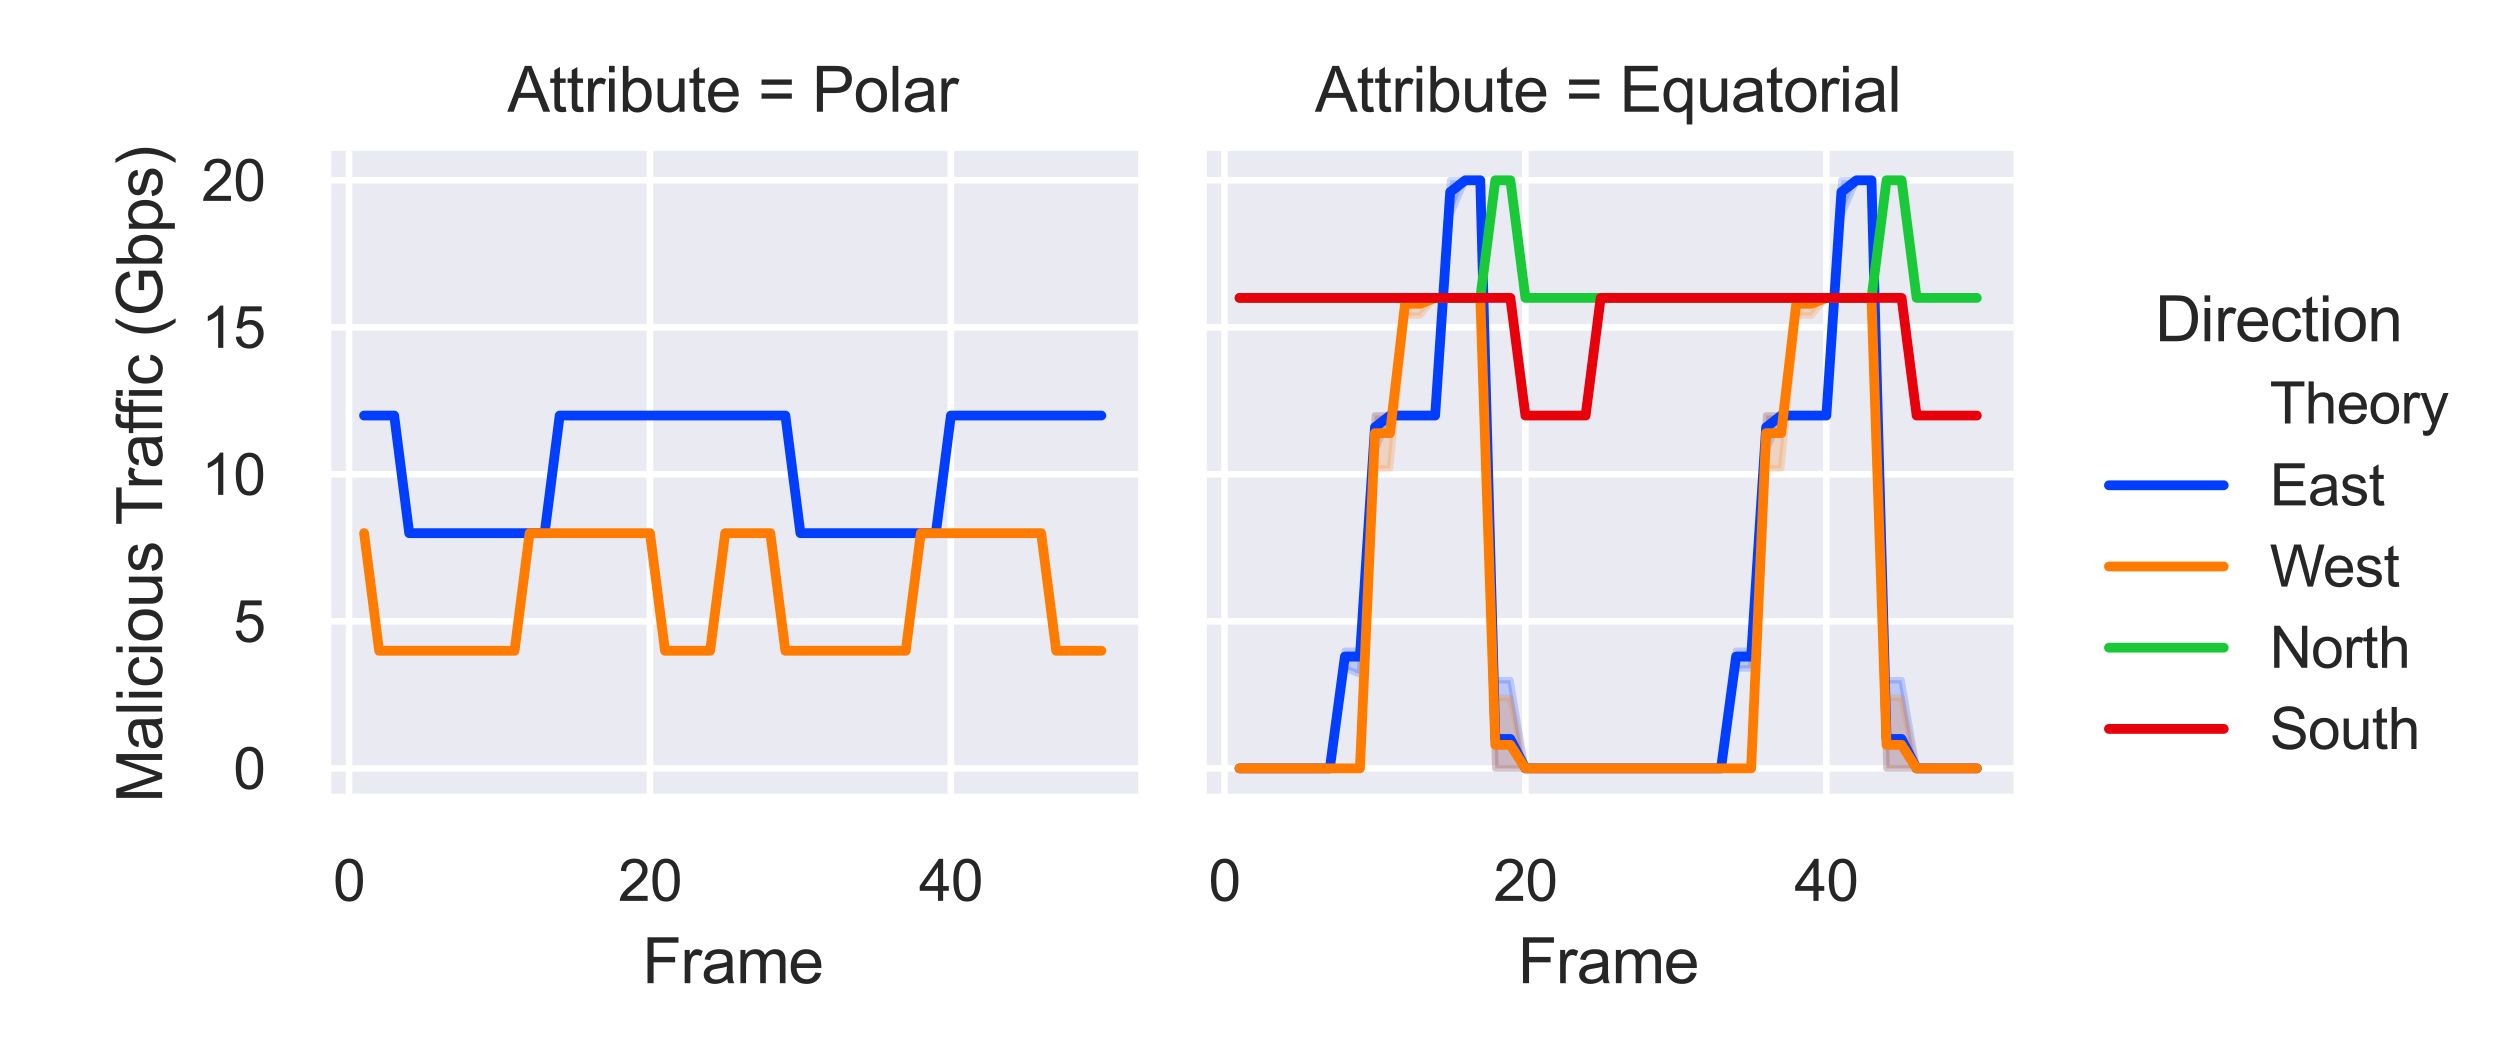 <?xml version="1.0" encoding="utf-8" standalone="no"?>
<!DOCTYPE svg PUBLIC "-//W3C//DTD SVG 1.1//EN"
  "http://www.w3.org/Graphics/SVG/1.1/DTD/svg11.dtd">
<svg xmlns:xlink="http://www.w3.org/1999/xlink" width="383.22pt" height="162pt" viewBox="0 0 383.22 162" xmlns="http://www.w3.org/2000/svg" version="1.1">
 <defs>
  <style type="text/css">*{stroke-linejoin: round; stroke-linecap: butt}</style>
 </defs>
 <g id="figure_1">
  <g id="patch_1">
   <path d="M 0 162 
L 383.22 162 
L 383.22 0 
L 0 0 
z
" style="fill: #ffffff"/>
  </g>
  <g id="axes_1">
   <g id="patch_2">
    <path d="M 50.159 122.292 
L 174.474 122.292 
L 174.474 23.129 
L 50.159 23.129 
z
" style="fill: #eaeaf2"/>
   </g>
   <g id="matplotlib.axis_1">
    <g id="xtick_1">
     <g id="line2d_1">
      <path d="M 53.504 122.292 
L 53.504 23.129 
" clip-path="url(#pbbb9024234)" style="fill: none; stroke: #ffffff; stroke-linecap: round"/>
     </g>
     <g id="text_1">
      <!-- 0 -->
      <g style="fill: #262626" transform="translate(51.057 138.091) scale(0.088 -0.088)">
       <defs>
        <path id="ArialMT-30" d="M 266 2259 
Q 266 3072 433 3567 
Q 600 4063 929 4331 
Q 1259 4600 1759 4600 
Q 2128 4600 2406 4451 
Q 2684 4303 2865 4023 
Q 3047 3744 3150 3342 
Q 3253 2941 3253 2259 
Q 3253 1453 3087 958 
Q 2922 463 2592 192 
Q 2263 -78 1759 -78 
Q 1097 -78 719 397 
Q 266 969 266 2259 
z
M 844 2259 
Q 844 1131 1108 757 
Q 1372 384 1759 384 
Q 2147 384 2411 759 
Q 2675 1134 2675 2259 
Q 2675 3391 2411 3762 
Q 2147 4134 1753 4134 
Q 1366 4134 1134 3806 
Q 844 3388 844 2259 
z
" transform="scale(0.016)"/>
       </defs>
       <use xlink:href="#ArialMT-30"/>
      </g>
     </g>
    </g>
    <g id="xtick_2">
     <g id="line2d_2">
      <path d="M 99.632 122.292 
L 99.632 23.129 
" clip-path="url(#pbbb9024234)" style="fill: none; stroke: #ffffff; stroke-linecap: round"/>
     </g>
     <g id="text_2">
      <!-- 20 -->
      <g style="fill: #262626" transform="translate(94.738 138.091) scale(0.088 -0.088)">
       <defs>
        <path id="ArialMT-32" d="M 3222 541 
L 3222 0 
L 194 0 
Q 188 203 259 391 
Q 375 700 629 1000 
Q 884 1300 1366 1694 
Q 2113 2306 2375 2664 
Q 2638 3022 2638 3341 
Q 2638 3675 2398 3904 
Q 2159 4134 1775 4134 
Q 1369 4134 1125 3890 
Q 881 3647 878 3216 
L 300 3275 
Q 359 3922 746 4261 
Q 1134 4600 1788 4600 
Q 2447 4600 2831 4234 
Q 3216 3869 3216 3328 
Q 3216 3053 3103 2787 
Q 2991 2522 2730 2228 
Q 2469 1934 1863 1422 
Q 1356 997 1212 845 
Q 1069 694 975 541 
L 3222 541 
z
" transform="scale(0.016)"/>
       </defs>
       <use xlink:href="#ArialMT-32"/>
       <use xlink:href="#ArialMT-30" x="55.615"/>
      </g>
     </g>
    </g>
    <g id="xtick_3">
     <g id="line2d_3">
      <path d="M 145.76 122.292 
L 145.76 23.129 
" clip-path="url(#pbbb9024234)" style="fill: none; stroke: #ffffff; stroke-linecap: round"/>
     </g>
     <g id="text_3">
      <!-- 40 -->
      <g style="fill: #262626" transform="translate(140.866 138.091) scale(0.088 -0.088)">
       <defs>
        <path id="ArialMT-34" d="M 2069 0 
L 2069 1097 
L 81 1097 
L 81 1613 
L 2172 4581 
L 2631 4581 
L 2631 1613 
L 3250 1613 
L 3250 1097 
L 2631 1097 
L 2631 0 
L 2069 0 
z
M 2069 1613 
L 2069 3678 
L 634 1613 
L 2069 1613 
z
" transform="scale(0.016)"/>
       </defs>
       <use xlink:href="#ArialMT-34"/>
       <use xlink:href="#ArialMT-30" x="55.615"/>
      </g>
     </g>
    </g>
    <g id="text_4">
     <!-- Frame -->
     <g style="fill: #262626" transform="translate(98.45 150.711) scale(0.096 -0.096)">
      <defs>
       <path id="ArialMT-46" d="M 525 0 
L 525 4581 
L 3616 4581 
L 3616 4041 
L 1131 4041 
L 1131 2622 
L 3281 2622 
L 3281 2081 
L 1131 2081 
L 1131 0 
L 525 0 
z
" transform="scale(0.016)"/>
       <path id="ArialMT-72" d="M 416 0 
L 416 3319 
L 922 3319 
L 922 2816 
Q 1116 3169 1280 3281 
Q 1444 3394 1641 3394 
Q 1925 3394 2219 3213 
L 2025 2691 
Q 1819 2813 1613 2813 
Q 1428 2813 1281 2702 
Q 1134 2591 1072 2394 
Q 978 2094 978 1738 
L 978 0 
L 416 0 
z
" transform="scale(0.016)"/>
       <path id="ArialMT-61" d="M 2588 409 
Q 2275 144 1986 34 
Q 1697 -75 1366 -75 
Q 819 -75 525 192 
Q 231 459 231 875 
Q 231 1119 342 1320 
Q 453 1522 633 1644 
Q 813 1766 1038 1828 
Q 1203 1872 1538 1913 
Q 2219 1994 2541 2106 
Q 2544 2222 2544 2253 
Q 2544 2597 2384 2738 
Q 2169 2928 1744 2928 
Q 1347 2928 1158 2789 
Q 969 2650 878 2297 
L 328 2372 
Q 403 2725 575 2942 
Q 747 3159 1072 3276 
Q 1397 3394 1825 3394 
Q 2250 3394 2515 3294 
Q 2781 3194 2906 3042 
Q 3031 2891 3081 2659 
Q 3109 2516 3109 2141 
L 3109 1391 
Q 3109 606 3145 398 
Q 3181 191 3288 0 
L 2700 0 
Q 2613 175 2588 409 
z
M 2541 1666 
Q 2234 1541 1622 1453 
Q 1275 1403 1131 1340 
Q 988 1278 909 1158 
Q 831 1038 831 891 
Q 831 666 1001 516 
Q 1172 366 1500 366 
Q 1825 366 2078 508 
Q 2331 650 2450 897 
Q 2541 1088 2541 1459 
L 2541 1666 
z
" transform="scale(0.016)"/>
       <path id="ArialMT-6d" d="M 422 0 
L 422 3319 
L 925 3319 
L 925 2853 
Q 1081 3097 1340 3245 
Q 1600 3394 1931 3394 
Q 2300 3394 2536 3241 
Q 2772 3088 2869 2813 
Q 3263 3394 3894 3394 
Q 4388 3394 4653 3120 
Q 4919 2847 4919 2278 
L 4919 0 
L 4359 0 
L 4359 2091 
Q 4359 2428 4304 2576 
Q 4250 2725 4106 2815 
Q 3963 2906 3769 2906 
Q 3419 2906 3187 2673 
Q 2956 2441 2956 1928 
L 2956 0 
L 2394 0 
L 2394 2156 
Q 2394 2531 2256 2718 
Q 2119 2906 1806 2906 
Q 1569 2906 1367 2781 
Q 1166 2656 1075 2415 
Q 984 2175 984 1722 
L 984 0 
L 422 0 
z
" transform="scale(0.016)"/>
       <path id="ArialMT-65" d="M 2694 1069 
L 3275 997 
Q 3138 488 2766 206 
Q 2394 -75 1816 -75 
Q 1088 -75 661 373 
Q 234 822 234 1631 
Q 234 2469 665 2931 
Q 1097 3394 1784 3394 
Q 2450 3394 2872 2941 
Q 3294 2488 3294 1666 
Q 3294 1616 3291 1516 
L 816 1516 
Q 847 969 1125 678 
Q 1403 388 1819 388 
Q 2128 388 2347 550 
Q 2566 713 2694 1069 
z
M 847 1978 
L 2700 1978 
Q 2663 2397 2488 2606 
Q 2219 2931 1791 2931 
Q 1403 2931 1139 2672 
Q 875 2413 847 1978 
z
" transform="scale(0.016)"/>
      </defs>
      <use xlink:href="#ArialMT-46"/>
      <use xlink:href="#ArialMT-72" x="61.084"/>
      <use xlink:href="#ArialMT-61" x="94.385"/>
      <use xlink:href="#ArialMT-6d" x="150"/>
      <use xlink:href="#ArialMT-65" x="233.301"/>
     </g>
    </g>
   </g>
   <g id="matplotlib.axis_2">
    <g id="ytick_1">
     <g id="line2d_4">
      <path d="M 50.159 117.785 
L 174.474 117.785 
" clip-path="url(#pbbb9024234)" style="fill: none; stroke: #ffffff; stroke-linecap: round"/>
     </g>
     <g id="text_5">
      <!-- 0 -->
      <g style="fill: #262626" transform="translate(35.766 120.934) scale(0.088 -0.088)">
       <use xlink:href="#ArialMT-30"/>
      </g>
     </g>
    </g>
    <g id="ytick_2">
     <g id="line2d_5">
      <path d="M 50.159 95.248 
L 174.474 95.248 
" clip-path="url(#pbbb9024234)" style="fill: none; stroke: #ffffff; stroke-linecap: round"/>
     </g>
     <g id="text_6">
      <!-- 5 -->
      <g style="fill: #262626" transform="translate(35.766 98.397) scale(0.088 -0.088)">
       <defs>
        <path id="ArialMT-35" d="M 266 1200 
L 856 1250 
Q 922 819 1161 601 
Q 1400 384 1738 384 
Q 2144 384 2425 690 
Q 2706 997 2706 1503 
Q 2706 1984 2436 2262 
Q 2166 2541 1728 2541 
Q 1456 2541 1237 2417 
Q 1019 2294 894 2097 
L 366 2166 
L 809 4519 
L 3088 4519 
L 3088 3981 
L 1259 3981 
L 1013 2750 
Q 1425 3038 1878 3038 
Q 2478 3038 2890 2622 
Q 3303 2206 3303 1553 
Q 3303 931 2941 478 
Q 2500 -78 1738 -78 
Q 1113 -78 717 272 
Q 322 622 266 1200 
z
" transform="scale(0.016)"/>
       </defs>
       <use xlink:href="#ArialMT-35"/>
      </g>
     </g>
    </g>
    <g id="ytick_3">
     <g id="line2d_6">
      <path d="M 50.159 72.711 
L 174.474 72.711 
" clip-path="url(#pbbb9024234)" style="fill: none; stroke: #ffffff; stroke-linecap: round"/>
     </g>
     <g id="text_7">
      <!-- 10 -->
      <g style="fill: #262626" transform="translate(30.872 75.86) scale(0.088 -0.088)">
       <defs>
        <path id="ArialMT-31" d="M 2384 0 
L 1822 0 
L 1822 3584 
Q 1619 3391 1289 3197 
Q 959 3003 697 2906 
L 697 3450 
Q 1169 3672 1522 3987 
Q 1875 4303 2022 4600 
L 2384 4600 
L 2384 0 
z
" transform="scale(0.016)"/>
       </defs>
       <use xlink:href="#ArialMT-31"/>
       <use xlink:href="#ArialMT-30" x="55.615"/>
      </g>
     </g>
    </g>
    <g id="ytick_4">
     <g id="line2d_7">
      <path d="M 50.159 50.174 
L 174.474 50.174 
" clip-path="url(#pbbb9024234)" style="fill: none; stroke: #ffffff; stroke-linecap: round"/>
     </g>
     <g id="text_8">
      <!-- 15 -->
      <g style="fill: #262626" transform="translate(30.872 53.323) scale(0.088 -0.088)">
       <use xlink:href="#ArialMT-31"/>
       <use xlink:href="#ArialMT-35" x="55.615"/>
      </g>
     </g>
    </g>
    <g id="ytick_5">
     <g id="line2d_8">
      <path d="M 50.159 27.637 
L 174.474 27.637 
" clip-path="url(#pbbb9024234)" style="fill: none; stroke: #ffffff; stroke-linecap: round"/>
     </g>
     <g id="text_9">
      <!-- 20 -->
      <g style="fill: #262626" transform="translate(30.872 30.786) scale(0.088 -0.088)">
       <use xlink:href="#ArialMT-32"/>
       <use xlink:href="#ArialMT-30" x="55.615"/>
      </g>
     </g>
    </g>
    <g id="text_10">
     <!-- Malicious Traffic (Gbps) -->
     <g style="fill: #262626" transform="translate(24.851 123.036) rotate(-90) scale(0.096 -0.096)">
      <defs>
       <path id="ArialMT-4d" d="M 475 0 
L 475 4581 
L 1388 4581 
L 2472 1338 
Q 2622 884 2691 659 
Q 2769 909 2934 1394 
L 4031 4581 
L 4847 4581 
L 4847 0 
L 4263 0 
L 4263 3834 
L 2931 0 
L 2384 0 
L 1059 3900 
L 1059 0 
L 475 0 
z
" transform="scale(0.016)"/>
       <path id="ArialMT-6c" d="M 409 0 
L 409 4581 
L 972 4581 
L 972 0 
L 409 0 
z
" transform="scale(0.016)"/>
       <path id="ArialMT-69" d="M 425 3934 
L 425 4581 
L 988 4581 
L 988 3934 
L 425 3934 
z
M 425 0 
L 425 3319 
L 988 3319 
L 988 0 
L 425 0 
z
" transform="scale(0.016)"/>
       <path id="ArialMT-63" d="M 2588 1216 
L 3141 1144 
Q 3050 572 2676 248 
Q 2303 -75 1759 -75 
Q 1078 -75 664 370 
Q 250 816 250 1647 
Q 250 2184 428 2587 
Q 606 2991 970 3192 
Q 1334 3394 1763 3394 
Q 2303 3394 2647 3120 
Q 2991 2847 3088 2344 
L 2541 2259 
Q 2463 2594 2264 2762 
Q 2066 2931 1784 2931 
Q 1359 2931 1093 2626 
Q 828 2322 828 1663 
Q 828 994 1084 691 
Q 1341 388 1753 388 
Q 2084 388 2306 591 
Q 2528 794 2588 1216 
z
" transform="scale(0.016)"/>
       <path id="ArialMT-6f" d="M 213 1659 
Q 213 2581 725 3025 
Q 1153 3394 1769 3394 
Q 2453 3394 2887 2945 
Q 3322 2497 3322 1706 
Q 3322 1066 3130 698 
Q 2938 331 2570 128 
Q 2203 -75 1769 -75 
Q 1072 -75 642 372 
Q 213 819 213 1659 
z
M 791 1659 
Q 791 1022 1069 705 
Q 1347 388 1769 388 
Q 2188 388 2466 706 
Q 2744 1025 2744 1678 
Q 2744 2294 2464 2611 
Q 2184 2928 1769 2928 
Q 1347 2928 1069 2612 
Q 791 2297 791 1659 
z
" transform="scale(0.016)"/>
       <path id="ArialMT-75" d="M 2597 0 
L 2597 488 
Q 2209 -75 1544 -75 
Q 1250 -75 995 37 
Q 741 150 617 320 
Q 494 491 444 738 
Q 409 903 409 1263 
L 409 3319 
L 972 3319 
L 972 1478 
Q 972 1038 1006 884 
Q 1059 663 1231 536 
Q 1403 409 1656 409 
Q 1909 409 2131 539 
Q 2353 669 2445 892 
Q 2538 1116 2538 1541 
L 2538 3319 
L 3100 3319 
L 3100 0 
L 2597 0 
z
" transform="scale(0.016)"/>
       <path id="ArialMT-73" d="M 197 991 
L 753 1078 
Q 800 744 1014 566 
Q 1228 388 1613 388 
Q 2000 388 2187 545 
Q 2375 703 2375 916 
Q 2375 1106 2209 1216 
Q 2094 1291 1634 1406 
Q 1016 1563 777 1677 
Q 538 1791 414 1992 
Q 291 2194 291 2438 
Q 291 2659 392 2848 
Q 494 3038 669 3163 
Q 800 3259 1026 3326 
Q 1253 3394 1513 3394 
Q 1903 3394 2198 3281 
Q 2494 3169 2634 2976 
Q 2775 2784 2828 2463 
L 2278 2388 
Q 2241 2644 2061 2787 
Q 1881 2931 1553 2931 
Q 1166 2931 1000 2803 
Q 834 2675 834 2503 
Q 834 2394 903 2306 
Q 972 2216 1119 2156 
Q 1203 2125 1616 2013 
Q 2213 1853 2448 1751 
Q 2684 1650 2818 1456 
Q 2953 1263 2953 975 
Q 2953 694 2789 445 
Q 2625 197 2315 61 
Q 2006 -75 1616 -75 
Q 969 -75 630 194 
Q 291 463 197 991 
z
" transform="scale(0.016)"/>
       <path id="ArialMT-20" transform="scale(0.016)"/>
       <path id="ArialMT-54" d="M 1659 0 
L 1659 4041 
L 150 4041 
L 150 4581 
L 3781 4581 
L 3781 4041 
L 2266 4041 
L 2266 0 
L 1659 0 
z
" transform="scale(0.016)"/>
       <path id="ArialMT-66" d="M 556 0 
L 556 2881 
L 59 2881 
L 59 3319 
L 556 3319 
L 556 3672 
Q 556 4006 616 4169 
Q 697 4388 901 4523 
Q 1106 4659 1475 4659 
Q 1713 4659 2000 4603 
L 1916 4113 
Q 1741 4144 1584 4144 
Q 1328 4144 1222 4034 
Q 1116 3925 1116 3625 
L 1116 3319 
L 1763 3319 
L 1763 2881 
L 1116 2881 
L 1116 0 
L 556 0 
z
" transform="scale(0.016)"/>
       <path id="ArialMT-28" d="M 1497 -1347 
Q 1031 -759 709 28 
Q 388 816 388 1659 
Q 388 2403 628 3084 
Q 909 3875 1497 4659 
L 1900 4659 
Q 1522 4009 1400 3731 
Q 1209 3300 1100 2831 
Q 966 2247 966 1656 
Q 966 153 1900 -1347 
L 1497 -1347 
z
" transform="scale(0.016)"/>
       <path id="ArialMT-47" d="M 2638 1797 
L 2638 2334 
L 4578 2338 
L 4578 638 
Q 4131 281 3656 101 
Q 3181 -78 2681 -78 
Q 2006 -78 1454 211 
Q 903 500 622 1047 
Q 341 1594 341 2269 
Q 341 2938 620 3517 
Q 900 4097 1425 4378 
Q 1950 4659 2634 4659 
Q 3131 4659 3532 4498 
Q 3934 4338 4162 4050 
Q 4391 3763 4509 3300 
L 3963 3150 
Q 3859 3500 3706 3700 
Q 3553 3900 3268 4020 
Q 2984 4141 2638 4141 
Q 2222 4141 1919 4014 
Q 1616 3888 1430 3681 
Q 1244 3475 1141 3228 
Q 966 2803 966 2306 
Q 966 1694 1177 1281 
Q 1388 869 1791 669 
Q 2194 469 2647 469 
Q 3041 469 3416 620 
Q 3791 772 3984 944 
L 3984 1797 
L 2638 1797 
z
" transform="scale(0.016)"/>
       <path id="ArialMT-62" d="M 941 0 
L 419 0 
L 419 4581 
L 981 4581 
L 981 2947 
Q 1338 3394 1891 3394 
Q 2197 3394 2470 3270 
Q 2744 3147 2920 2923 
Q 3097 2700 3197 2384 
Q 3297 2069 3297 1709 
Q 3297 856 2875 390 
Q 2453 -75 1863 -75 
Q 1275 -75 941 416 
L 941 0 
z
M 934 1684 
Q 934 1088 1097 822 
Q 1363 388 1816 388 
Q 2184 388 2453 708 
Q 2722 1028 2722 1663 
Q 2722 2313 2464 2622 
Q 2206 2931 1841 2931 
Q 1472 2931 1203 2611 
Q 934 2291 934 1684 
z
" transform="scale(0.016)"/>
       <path id="ArialMT-70" d="M 422 -1272 
L 422 3319 
L 934 3319 
L 934 2888 
Q 1116 3141 1344 3267 
Q 1572 3394 1897 3394 
Q 2322 3394 2647 3175 
Q 2972 2956 3137 2557 
Q 3303 2159 3303 1684 
Q 3303 1175 3120 767 
Q 2938 359 2589 142 
Q 2241 -75 1856 -75 
Q 1575 -75 1351 44 
Q 1128 163 984 344 
L 984 -1272 
L 422 -1272 
z
M 931 1641 
Q 931 1000 1190 694 
Q 1450 388 1819 388 
Q 2194 388 2461 705 
Q 2728 1022 2728 1688 
Q 2728 2322 2467 2637 
Q 2206 2953 1844 2953 
Q 1484 2953 1207 2617 
Q 931 2281 931 1641 
z
" transform="scale(0.016)"/>
       <path id="ArialMT-29" d="M 791 -1347 
L 388 -1347 
Q 1322 153 1322 1656 
Q 1322 2244 1188 2822 
Q 1081 3291 891 3722 
Q 769 4003 388 4659 
L 791 4659 
Q 1378 3875 1659 3084 
Q 1900 2403 1900 1659 
Q 1900 816 1576 28 
Q 1253 -759 791 -1347 
z
" transform="scale(0.016)"/>
      </defs>
      <use xlink:href="#ArialMT-4d"/>
      <use xlink:href="#ArialMT-61" x="83.301"/>
      <use xlink:href="#ArialMT-6c" x="138.916"/>
      <use xlink:href="#ArialMT-69" x="161.133"/>
      <use xlink:href="#ArialMT-63" x="183.35"/>
      <use xlink:href="#ArialMT-69" x="233.35"/>
      <use xlink:href="#ArialMT-6f" x="255.566"/>
      <use xlink:href="#ArialMT-75" x="311.182"/>
      <use xlink:href="#ArialMT-73" x="366.797"/>
      <use xlink:href="#ArialMT-20" x="416.797"/>
      <use xlink:href="#ArialMT-54" x="442.83"/>
      <use xlink:href="#ArialMT-72" x="500.164"/>
      <use xlink:href="#ArialMT-61" x="533.465"/>
      <use xlink:href="#ArialMT-66" x="589.08"/>
      <use xlink:href="#ArialMT-66" x="615.113"/>
      <use xlink:href="#ArialMT-69" x="642.896"/>
      <use xlink:href="#ArialMT-63" x="665.113"/>
      <use xlink:href="#ArialMT-20" x="715.113"/>
      <use xlink:href="#ArialMT-28" x="742.896"/>
      <use xlink:href="#ArialMT-47" x="776.197"/>
      <use xlink:href="#ArialMT-62" x="853.98"/>
      <use xlink:href="#ArialMT-70" x="909.596"/>
      <use xlink:href="#ArialMT-73" x="965.211"/>
      <use xlink:href="#ArialMT-29" x="1015.211"/>
     </g>
    </g>
   </g>
   <g id="PolyCollection_1">
    <defs>
     <path id="m518be79f6a" d="M 55.81 -98.304 
L 55.81 -98.304 
L 58.116 -98.304 
L 60.423 -98.304 
L 62.729 -80.275 
L 65.036 -80.275 
L 67.342 -80.275 
L 69.648 -80.275 
L 71.955 -80.275 
L 74.261 -80.275 
L 76.568 -80.275 
L 78.874 -80.275 
L 81.18 -80.275 
L 83.487 -80.275 
L 85.793 -98.304 
L 88.1 -98.304 
L 90.406 -98.304 
L 92.712 -98.304 
L 95.019 -98.304 
L 97.325 -98.304 
L 99.632 -98.304 
L 101.938 -98.304 
L 104.244 -98.304 
L 106.551 -98.304 
L 108.857 -98.304 
L 111.164 -98.304 
L 113.47 -98.304 
L 115.776 -98.304 
L 118.083 -98.304 
L 120.389 -98.304 
L 122.696 -80.275 
L 125.002 -80.275 
L 127.308 -80.275 
L 129.615 -80.275 
L 131.921 -80.275 
L 134.228 -80.275 
L 136.534 -80.275 
L 138.84 -80.275 
L 141.147 -80.275 
L 143.453 -80.275 
L 145.76 -98.304 
L 148.066 -98.304 
L 150.372 -98.304 
L 152.679 -98.304 
L 154.985 -98.304 
L 157.292 -98.304 
L 159.598 -98.304 
L 161.904 -98.304 
L 164.211 -98.304 
L 166.517 -98.304 
L 168.824 -98.304 
L 168.824 -98.304 
L 168.824 -98.304 
L 166.517 -98.304 
L 164.211 -98.304 
L 161.904 -98.304 
L 159.598 -98.304 
L 157.292 -98.304 
L 154.985 -98.304 
L 152.679 -98.304 
L 150.372 -98.304 
L 148.066 -98.304 
L 145.76 -98.304 
L 143.453 -80.275 
L 141.147 -80.275 
L 138.84 -80.275 
L 136.534 -80.275 
L 134.228 -80.275 
L 131.921 -80.275 
L 129.615 -80.275 
L 127.308 -80.275 
L 125.002 -80.275 
L 122.696 -80.275 
L 120.389 -98.304 
L 118.083 -98.304 
L 115.776 -98.304 
L 113.47 -98.304 
L 111.164 -98.304 
L 108.857 -98.304 
L 106.551 -98.304 
L 104.244 -98.304 
L 101.938 -98.304 
L 99.632 -98.304 
L 97.325 -98.304 
L 95.019 -98.304 
L 92.712 -98.304 
L 90.406 -98.304 
L 88.1 -98.304 
L 85.793 -98.304 
L 83.487 -80.275 
L 81.18 -80.275 
L 78.874 -80.275 
L 76.568 -80.275 
L 74.261 -80.275 
L 71.955 -80.275 
L 69.648 -80.275 
L 67.342 -80.275 
L 65.036 -80.275 
L 62.729 -80.275 
L 60.423 -98.304 
L 58.116 -98.304 
L 55.81 -98.304 
z
" style="stroke: #023eff; stroke-opacity: 0.2"/>
    </defs>
    <g clip-path="url(#pbbb9024234)">
     <use xlink:href="#m518be79f6a" x="0" y="162" style="fill: #023eff; fill-opacity: 0.2; stroke: #023eff; stroke-opacity: 0.2"/>
    </g>
   </g>
   <g id="PolyCollection_2">
    <defs>
     <path id="maabdeb3367" d="M 55.81 -80.275 
L 55.81 -80.275 
L 58.116 -62.245 
L 60.423 -62.245 
L 62.729 -62.245 
L 65.036 -62.245 
L 67.342 -62.245 
L 69.648 -62.245 
L 71.955 -62.245 
L 74.261 -62.245 
L 76.568 -62.245 
L 78.874 -62.245 
L 81.18 -80.275 
L 83.487 -80.275 
L 85.793 -80.275 
L 88.1 -80.275 
L 90.406 -80.275 
L 92.712 -80.275 
L 95.019 -80.275 
L 97.325 -80.275 
L 99.632 -80.275 
L 101.938 -62.245 
L 104.244 -62.245 
L 106.551 -62.245 
L 108.857 -62.245 
L 111.164 -80.275 
L 113.47 -80.275 
L 115.776 -80.275 
L 118.083 -80.275 
L 120.389 -62.245 
L 122.696 -62.245 
L 125.002 -62.245 
L 127.308 -62.245 
L 129.615 -62.245 
L 131.921 -62.245 
L 134.228 -62.245 
L 136.534 -62.245 
L 138.84 -62.245 
L 141.147 -80.275 
L 143.453 -80.275 
L 145.76 -80.275 
L 148.066 -80.275 
L 150.372 -80.275 
L 152.679 -80.275 
L 154.985 -80.275 
L 157.292 -80.275 
L 159.598 -80.275 
L 161.904 -62.245 
L 164.211 -62.245 
L 166.517 -62.245 
L 168.824 -62.245 
L 168.824 -62.245 
L 168.824 -62.245 
L 166.517 -62.245 
L 164.211 -62.245 
L 161.904 -62.245 
L 159.598 -80.275 
L 157.292 -80.275 
L 154.985 -80.275 
L 152.679 -80.275 
L 150.372 -80.275 
L 148.066 -80.275 
L 145.76 -80.275 
L 143.453 -80.275 
L 141.147 -80.275 
L 138.84 -62.245 
L 136.534 -62.245 
L 134.228 -62.245 
L 131.921 -62.245 
L 129.615 -62.245 
L 127.308 -62.245 
L 125.002 -62.245 
L 122.696 -62.245 
L 120.389 -62.245 
L 118.083 -80.275 
L 115.776 -80.275 
L 113.47 -80.275 
L 111.164 -80.275 
L 108.857 -62.245 
L 106.551 -62.245 
L 104.244 -62.245 
L 101.938 -62.245 
L 99.632 -80.275 
L 97.325 -80.275 
L 95.019 -80.275 
L 92.712 -80.275 
L 90.406 -80.275 
L 88.1 -80.275 
L 85.793 -80.275 
L 83.487 -80.275 
L 81.18 -80.275 
L 78.874 -62.245 
L 76.568 -62.245 
L 74.261 -62.245 
L 71.955 -62.245 
L 69.648 -62.245 
L 67.342 -62.245 
L 65.036 -62.245 
L 62.729 -62.245 
L 60.423 -62.245 
L 58.116 -62.245 
L 55.81 -80.275 
z
" style="stroke: #ff7c00; stroke-opacity: 0.2"/>
    </defs>
    <g clip-path="url(#pbbb9024234)">
     <use xlink:href="#maabdeb3367" x="0" y="162" style="fill: #ff7c00; fill-opacity: 0.2; stroke: #ff7c00; stroke-opacity: 0.2"/>
    </g>
   </g>
   <g id="PolyCollection_3"/>
   <g id="PolyCollection_4"/>
   <g id="line2d_9">
    <path d="M 55.81 63.696 
L 58.116 63.696 
L 60.423 63.696 
L 62.729 81.725 
L 65.036 81.725 
L 67.342 81.725 
L 69.648 81.725 
L 71.955 81.725 
L 74.261 81.725 
L 76.568 81.725 
L 78.874 81.725 
L 81.18 81.725 
L 83.487 81.725 
L 85.793 63.696 
L 88.1 63.696 
L 90.406 63.696 
L 92.712 63.696 
L 95.019 63.696 
L 97.325 63.696 
L 99.632 63.696 
L 101.938 63.696 
L 104.244 63.696 
L 106.551 63.696 
L 108.857 63.696 
L 111.164 63.696 
L 113.47 63.696 
L 115.776 63.696 
L 118.083 63.696 
L 120.389 63.696 
L 122.696 81.725 
L 125.002 81.725 
L 127.308 81.725 
L 129.615 81.725 
L 131.921 81.725 
L 134.228 81.725 
L 136.534 81.725 
L 138.84 81.725 
L 141.147 81.725 
L 143.453 81.725 
L 145.76 63.696 
L 148.066 63.696 
L 150.372 63.696 
L 152.679 63.696 
L 154.985 63.696 
L 157.292 63.696 
L 159.598 63.696 
L 161.904 63.696 
L 164.211 63.696 
L 166.517 63.696 
L 168.824 63.696 
" clip-path="url(#pbbb9024234)" style="fill: none; stroke: #023eff; stroke-width: 1.5; stroke-linecap: round"/>
   </g>
   <g id="line2d_10">
    <path d="M 55.81 81.725 
L 58.116 99.755 
L 60.423 99.755 
L 62.729 99.755 
L 65.036 99.755 
L 67.342 99.755 
L 69.648 99.755 
L 71.955 99.755 
L 74.261 99.755 
L 76.568 99.755 
L 78.874 99.755 
L 81.18 81.725 
L 83.487 81.725 
L 85.793 81.725 
L 88.1 81.725 
L 90.406 81.725 
L 92.712 81.725 
L 95.019 81.725 
L 97.325 81.725 
L 99.632 81.725 
L 101.938 99.755 
L 104.244 99.755 
L 106.551 99.755 
L 108.857 99.755 
L 111.164 81.725 
L 113.47 81.725 
L 115.776 81.725 
L 118.083 81.725 
L 120.389 99.755 
L 122.696 99.755 
L 125.002 99.755 
L 127.308 99.755 
L 129.615 99.755 
L 131.921 99.755 
L 134.228 99.755 
L 136.534 99.755 
L 138.84 99.755 
L 141.147 81.725 
L 143.453 81.725 
L 145.76 81.725 
L 148.066 81.725 
L 150.372 81.725 
L 152.679 81.725 
L 154.985 81.725 
L 157.292 81.725 
L 159.598 81.725 
L 161.904 99.755 
L 164.211 99.755 
L 166.517 99.755 
L 168.824 99.755 
" clip-path="url(#pbbb9024234)" style="fill: none; stroke: #ff7c00; stroke-width: 1.5; stroke-linecap: round"/>
   </g>
   <g id="line2d_11"/>
   <g id="line2d_12"/>
   <g id="patch_3">
    <path d="M 50.159 122.292 
L 50.159 23.129 
" style="fill: none; stroke: #ffffff; stroke-width: 1.25; stroke-linejoin: miter; stroke-linecap: square"/>
   </g>
   <g id="patch_4">
    <path d="M 50.159 122.292 
L 174.474 122.292 
" style="fill: none; stroke: #ffffff; stroke-width: 1.25; stroke-linejoin: miter; stroke-linecap: square"/>
   </g>
   <g id="text_11">
    <!-- Attribute = Polar -->
    <g style="fill: #262626" transform="translate(77.766 17.129) scale(0.096 -0.096)">
     <defs>
      <path id="ArialMT-41" d="M -9 0 
L 1750 4581 
L 2403 4581 
L 4278 0 
L 3588 0 
L 3053 1388 
L 1138 1388 
L 634 0 
L -9 0 
z
M 1313 1881 
L 2866 1881 
L 2388 3150 
Q 2169 3728 2063 4100 
Q 1975 3659 1816 3225 
L 1313 1881 
z
" transform="scale(0.016)"/>
      <path id="ArialMT-74" d="M 1650 503 
L 1731 6 
Q 1494 -44 1306 -44 
Q 1000 -44 831 53 
Q 663 150 594 308 
Q 525 466 525 972 
L 525 2881 
L 113 2881 
L 113 3319 
L 525 3319 
L 525 4141 
L 1084 4478 
L 1084 3319 
L 1650 3319 
L 1650 2881 
L 1084 2881 
L 1084 941 
Q 1084 700 1114 631 
Q 1144 563 1211 522 
Q 1278 481 1403 481 
Q 1497 481 1650 503 
z
" transform="scale(0.016)"/>
      <path id="ArialMT-3d" d="M 3381 2694 
L 356 2694 
L 356 3219 
L 3381 3219 
L 3381 2694 
z
M 3381 1303 
L 356 1303 
L 356 1828 
L 3381 1828 
L 3381 1303 
z
" transform="scale(0.016)"/>
      <path id="ArialMT-50" d="M 494 0 
L 494 4581 
L 2222 4581 
Q 2678 4581 2919 4538 
Q 3256 4481 3484 4323 
Q 3713 4166 3852 3881 
Q 3991 3597 3991 3256 
Q 3991 2672 3619 2267 
Q 3247 1863 2275 1863 
L 1100 1863 
L 1100 0 
L 494 0 
z
M 1100 2403 
L 2284 2403 
Q 2872 2403 3119 2622 
Q 3366 2841 3366 3238 
Q 3366 3525 3220 3729 
Q 3075 3934 2838 4000 
Q 2684 4041 2272 4041 
L 1100 4041 
L 1100 2403 
z
" transform="scale(0.016)"/>
     </defs>
     <use xlink:href="#ArialMT-41"/>
     <use xlink:href="#ArialMT-74" x="66.699"/>
     <use xlink:href="#ArialMT-74" x="94.482"/>
     <use xlink:href="#ArialMT-72" x="122.266"/>
     <use xlink:href="#ArialMT-69" x="155.566"/>
     <use xlink:href="#ArialMT-62" x="177.783"/>
     <use xlink:href="#ArialMT-75" x="233.398"/>
     <use xlink:href="#ArialMT-74" x="289.014"/>
     <use xlink:href="#ArialMT-65" x="316.797"/>
     <use xlink:href="#ArialMT-20" x="372.412"/>
     <use xlink:href="#ArialMT-3d" x="400.195"/>
     <use xlink:href="#ArialMT-20" x="458.594"/>
     <use xlink:href="#ArialMT-50" x="486.377"/>
     <use xlink:href="#ArialMT-6f" x="553.076"/>
     <use xlink:href="#ArialMT-6c" x="608.691"/>
     <use xlink:href="#ArialMT-61" x="630.908"/>
     <use xlink:href="#ArialMT-72" x="686.523"/>
    </g>
   </g>
  </g>
  <g id="axes_2">
   <g id="patch_5">
    <path d="M 184.356 122.292 
L 308.671 122.292 
L 308.671 23.129 
L 184.356 23.129 
z
" style="fill: #eaeaf2"/>
   </g>
   <g id="matplotlib.axis_3">
    <g id="xtick_4">
     <g id="line2d_13">
      <path d="M 187.701 122.292 
L 187.701 23.129 
" clip-path="url(#pa851620efc)" style="fill: none; stroke: #ffffff; stroke-linecap: round"/>
     </g>
     <g id="text_12">
      <!-- 0 -->
      <g style="fill: #262626" transform="translate(185.254 138.091) scale(0.088 -0.088)">
       <use xlink:href="#ArialMT-30"/>
      </g>
     </g>
    </g>
    <g id="xtick_5">
     <g id="line2d_14">
      <path d="M 233.829 122.292 
L 233.829 23.129 
" clip-path="url(#pa851620efc)" style="fill: none; stroke: #ffffff; stroke-linecap: round"/>
     </g>
     <g id="text_13">
      <!-- 20 -->
      <g style="fill: #262626" transform="translate(228.935 138.091) scale(0.088 -0.088)">
       <use xlink:href="#ArialMT-32"/>
       <use xlink:href="#ArialMT-30" x="55.615"/>
      </g>
     </g>
    </g>
    <g id="xtick_6">
     <g id="line2d_15">
      <path d="M 279.957 122.292 
L 279.957 23.129 
" clip-path="url(#pa851620efc)" style="fill: none; stroke: #ffffff; stroke-linecap: round"/>
     </g>
     <g id="text_14">
      <!-- 40 -->
      <g style="fill: #262626" transform="translate(275.063 138.091) scale(0.088 -0.088)">
       <use xlink:href="#ArialMT-34"/>
       <use xlink:href="#ArialMT-30" x="55.615"/>
      </g>
     </g>
    </g>
    <g id="text_15">
     <!-- Frame -->
     <g style="fill: #262626" transform="translate(232.647 150.711) scale(0.096 -0.096)">
      <use xlink:href="#ArialMT-46"/>
      <use xlink:href="#ArialMT-72" x="61.084"/>
      <use xlink:href="#ArialMT-61" x="94.385"/>
      <use xlink:href="#ArialMT-6d" x="150"/>
      <use xlink:href="#ArialMT-65" x="233.301"/>
     </g>
    </g>
   </g>
   <g id="matplotlib.axis_4">
    <g id="ytick_6">
     <g id="line2d_16">
      <path d="M 184.356 117.785 
L 308.671 117.785 
" clip-path="url(#pa851620efc)" style="fill: none; stroke: #ffffff; stroke-linecap: round"/>
     </g>
    </g>
    <g id="ytick_7">
     <g id="line2d_17">
      <path d="M 184.356 95.248 
L 308.671 95.248 
" clip-path="url(#pa851620efc)" style="fill: none; stroke: #ffffff; stroke-linecap: round"/>
     </g>
    </g>
    <g id="ytick_8">
     <g id="line2d_18">
      <path d="M 184.356 72.711 
L 308.671 72.711 
" clip-path="url(#pa851620efc)" style="fill: none; stroke: #ffffff; stroke-linecap: round"/>
     </g>
    </g>
    <g id="ytick_9">
     <g id="line2d_19">
      <path d="M 184.356 50.174 
L 308.671 50.174 
" clip-path="url(#pa851620efc)" style="fill: none; stroke: #ffffff; stroke-linecap: round"/>
     </g>
    </g>
    <g id="ytick_10">
     <g id="line2d_20">
      <path d="M 184.356 27.637 
L 308.671 27.637 
" clip-path="url(#pa851620efc)" style="fill: none; stroke: #ffffff; stroke-linecap: round"/>
     </g>
    </g>
   </g>
   <g id="PolyCollection_5">
    <defs>
     <path id="md27f7afbd6" d="M 190.007 -44.215 
L 190.007 -44.215 
L 192.313 -44.215 
L 194.62 -44.215 
L 196.926 -44.215 
L 199.233 -44.215 
L 201.539 -44.215 
L 203.845 -44.215 
L 206.152 -59.541 
L 208.458 -58.639 
L 210.765 -92.895 
L 213.071 -98.304 
L 215.377 -98.304 
L 217.684 -98.304 
L 219.99 -98.304 
L 222.297 -128.954 
L 224.603 -134.363 
L 226.909 -134.363 
L 229.216 -44.215 
L 231.522 -44.215 
L 233.829 -44.215 
L 236.135 -44.215 
L 238.441 -44.215 
L 240.748 -44.215 
L 243.054 -44.215 
L 245.361 -44.215 
L 247.667 -44.215 
L 249.973 -44.215 
L 252.28 -44.215 
L 254.586 -44.215 
L 256.893 -44.215 
L 259.199 -44.215 
L 261.505 -44.215 
L 263.812 -44.215 
L 266.118 -59.541 
L 268.425 -59.541 
L 270.731 -92.895 
L 273.037 -98.304 
L 275.344 -98.304 
L 277.65 -98.304 
L 279.957 -98.304 
L 282.263 -128.954 
L 284.569 -134.363 
L 286.876 -134.363 
L 289.182 -44.215 
L 291.489 -44.215 
L 293.795 -44.215 
L 296.101 -44.215 
L 298.408 -44.215 
L 300.714 -44.215 
L 303.021 -44.215 
L 303.021 -44.215 
L 303.021 -44.215 
L 300.714 -44.215 
L 298.408 -44.215 
L 296.101 -44.215 
L 293.795 -44.215 
L 291.489 -57.738 
L 289.182 -57.738 
L 286.876 -134.363 
L 284.569 -134.363 
L 282.263 -134.363 
L 279.957 -98.304 
L 277.65 -98.304 
L 275.344 -98.304 
L 273.037 -98.304 
L 270.731 -98.304 
L 268.425 -62.245 
L 266.118 -62.245 
L 263.812 -44.215 
L 261.505 -44.215 
L 259.199 -44.215 
L 256.893 -44.215 
L 254.586 -44.215 
L 252.28 -44.215 
L 249.973 -44.215 
L 247.667 -44.215 
L 245.361 -44.215 
L 243.054 -44.215 
L 240.748 -44.215 
L 238.441 -44.215 
L 236.135 -44.215 
L 233.829 -44.215 
L 231.522 -57.738 
L 229.216 -57.738 
L 226.909 -134.363 
L 224.603 -134.363 
L 222.297 -134.363 
L 219.99 -98.304 
L 217.684 -98.304 
L 215.377 -98.304 
L 213.071 -98.304 
L 210.765 -98.304 
L 208.458 -62.245 
L 206.152 -62.245 
L 203.845 -44.215 
L 201.539 -44.215 
L 199.233 -44.215 
L 196.926 -44.215 
L 194.62 -44.215 
L 192.313 -44.215 
L 190.007 -44.215 
z
" style="stroke: #023eff; stroke-opacity: 0.2"/>
    </defs>
    <g clip-path="url(#pa851620efc)">
     <use xlink:href="#md27f7afbd6" x="0" y="162" style="fill: #023eff; fill-opacity: 0.2; stroke: #023eff; stroke-opacity: 0.2"/>
    </g>
   </g>
   <g id="PolyCollection_6">
    <defs>
     <path id="m43985d5d7e" d="M 190.007 -44.215 
L 190.007 -44.215 
L 192.313 -44.215 
L 194.62 -44.215 
L 196.926 -44.215 
L 199.233 -44.215 
L 201.539 -44.215 
L 203.845 -44.215 
L 206.152 -44.215 
L 208.458 -44.215 
L 210.765 -90.191 
L 213.071 -90.191 
L 215.377 -113.629 
L 217.684 -113.629 
L 219.99 -116.334 
L 222.297 -116.334 
L 224.603 -116.334 
L 226.909 -116.334 
L 229.216 -44.215 
L 231.522 -44.215 
L 233.829 -44.215 
L 236.135 -44.215 
L 238.441 -44.215 
L 240.748 -44.215 
L 243.054 -44.215 
L 245.361 -44.215 
L 247.667 -44.215 
L 249.973 -44.215 
L 252.28 -44.215 
L 254.586 -44.215 
L 256.893 -44.215 
L 259.199 -44.215 
L 261.505 -44.215 
L 263.812 -44.215 
L 266.118 -44.215 
L 268.425 -44.215 
L 270.731 -90.191 
L 273.037 -90.191 
L 275.344 -113.629 
L 277.65 -113.629 
L 279.957 -116.334 
L 282.263 -116.334 
L 284.569 -116.334 
L 286.876 -116.334 
L 289.182 -44.215 
L 291.489 -44.215 
L 293.795 -44.215 
L 296.101 -44.215 
L 298.408 -44.215 
L 300.714 -44.215 
L 303.021 -44.215 
L 303.021 -44.215 
L 303.021 -44.215 
L 300.714 -44.215 
L 298.408 -44.215 
L 296.101 -44.215 
L 293.795 -44.215 
L 291.489 -55.033 
L 289.182 -55.033 
L 286.876 -116.334 
L 284.569 -116.334 
L 282.263 -116.334 
L 279.957 -116.334 
L 277.65 -116.334 
L 275.344 -116.334 
L 273.037 -98.304 
L 270.731 -98.304 
L 268.425 -44.215 
L 266.118 -44.215 
L 263.812 -44.215 
L 261.505 -44.215 
L 259.199 -44.215 
L 256.893 -44.215 
L 254.586 -44.215 
L 252.28 -44.215 
L 249.973 -44.215 
L 247.667 -44.215 
L 245.361 -44.215 
L 243.054 -44.215 
L 240.748 -44.215 
L 238.441 -44.215 
L 236.135 -44.215 
L 233.829 -44.215 
L 231.522 -55.033 
L 229.216 -55.033 
L 226.909 -116.334 
L 224.603 -116.334 
L 222.297 -116.334 
L 219.99 -116.334 
L 217.684 -116.334 
L 215.377 -116.334 
L 213.071 -98.304 
L 210.765 -98.304 
L 208.458 -44.215 
L 206.152 -44.215 
L 203.845 -44.215 
L 201.539 -44.215 
L 199.233 -44.215 
L 196.926 -44.215 
L 194.62 -44.215 
L 192.313 -44.215 
L 190.007 -44.215 
z
" style="stroke: #ff7c00; stroke-opacity: 0.2"/>
    </defs>
    <g clip-path="url(#pa851620efc)">
     <use xlink:href="#m43985d5d7e" x="0" y="162" style="fill: #ff7c00; fill-opacity: 0.2; stroke: #ff7c00; stroke-opacity: 0.2"/>
    </g>
   </g>
   <g id="PolyCollection_7">
    <defs>
     <path id="md37a28a90d" d="M 190.007 -116.334 
L 190.007 -116.334 
L 192.313 -116.334 
L 194.62 -116.334 
L 196.926 -116.334 
L 199.233 -116.334 
L 201.539 -116.334 
L 203.845 -116.334 
L 206.152 -116.334 
L 208.458 -116.334 
L 210.765 -116.334 
L 213.071 -116.334 
L 215.377 -116.334 
L 217.684 -116.334 
L 219.99 -116.334 
L 222.297 -116.334 
L 224.603 -116.334 
L 226.909 -116.334 
L 229.216 -134.363 
L 231.522 -134.363 
L 233.829 -116.334 
L 236.135 -116.334 
L 238.441 -116.334 
L 240.748 -116.334 
L 243.054 -116.334 
L 245.361 -116.334 
L 247.667 -116.334 
L 249.973 -116.334 
L 252.28 -116.334 
L 254.586 -116.334 
L 256.893 -116.334 
L 259.199 -116.334 
L 261.505 -116.334 
L 263.812 -116.334 
L 266.118 -116.334 
L 268.425 -116.334 
L 270.731 -116.334 
L 273.037 -116.334 
L 275.344 -116.334 
L 277.65 -116.334 
L 279.957 -116.334 
L 282.263 -116.334 
L 284.569 -116.334 
L 286.876 -116.334 
L 289.182 -134.363 
L 291.489 -134.363 
L 293.795 -116.334 
L 296.101 -116.334 
L 298.408 -116.334 
L 300.714 -116.334 
L 303.021 -116.334 
L 303.021 -116.334 
L 303.021 -116.334 
L 300.714 -116.334 
L 298.408 -116.334 
L 296.101 -116.334 
L 293.795 -116.334 
L 291.489 -134.363 
L 289.182 -134.363 
L 286.876 -116.334 
L 284.569 -116.334 
L 282.263 -116.334 
L 279.957 -116.334 
L 277.65 -116.334 
L 275.344 -116.334 
L 273.037 -116.334 
L 270.731 -116.334 
L 268.425 -116.334 
L 266.118 -116.334 
L 263.812 -116.334 
L 261.505 -116.334 
L 259.199 -116.334 
L 256.893 -116.334 
L 254.586 -116.334 
L 252.28 -116.334 
L 249.973 -116.334 
L 247.667 -116.334 
L 245.361 -116.334 
L 243.054 -116.334 
L 240.748 -116.334 
L 238.441 -116.334 
L 236.135 -116.334 
L 233.829 -116.334 
L 231.522 -134.363 
L 229.216 -134.363 
L 226.909 -116.334 
L 224.603 -116.334 
L 222.297 -116.334 
L 219.99 -116.334 
L 217.684 -116.334 
L 215.377 -116.334 
L 213.071 -116.334 
L 210.765 -116.334 
L 208.458 -116.334 
L 206.152 -116.334 
L 203.845 -116.334 
L 201.539 -116.334 
L 199.233 -116.334 
L 196.926 -116.334 
L 194.62 -116.334 
L 192.313 -116.334 
L 190.007 -116.334 
z
" style="stroke: #1ac938; stroke-opacity: 0.2"/>
    </defs>
    <g clip-path="url(#pa851620efc)">
     <use xlink:href="#md37a28a90d" x="0" y="162" style="fill: #1ac938; fill-opacity: 0.2; stroke: #1ac938; stroke-opacity: 0.2"/>
    </g>
   </g>
   <g id="PolyCollection_8">
    <defs>
     <path id="m319cc66401" d="M 190.007 -116.334 
L 190.007 -116.334 
L 192.313 -116.334 
L 194.62 -116.334 
L 196.926 -116.334 
L 199.233 -116.334 
L 201.539 -116.334 
L 203.845 -116.334 
L 206.152 -116.334 
L 208.458 -116.334 
L 210.765 -116.334 
L 213.071 -116.334 
L 215.377 -116.334 
L 217.684 -116.334 
L 219.99 -116.334 
L 222.297 -116.334 
L 224.603 -116.334 
L 226.909 -116.334 
L 229.216 -116.334 
L 231.522 -116.334 
L 233.829 -98.304 
L 236.135 -98.304 
L 238.441 -98.304 
L 240.748 -98.304 
L 243.054 -98.304 
L 245.361 -116.334 
L 247.667 -116.334 
L 249.973 -116.334 
L 252.28 -116.334 
L 254.586 -116.334 
L 256.893 -116.334 
L 259.199 -116.334 
L 261.505 -116.334 
L 263.812 -116.334 
L 266.118 -116.334 
L 268.425 -116.334 
L 270.731 -116.334 
L 273.037 -116.334 
L 275.344 -116.334 
L 277.65 -116.334 
L 279.957 -116.334 
L 282.263 -116.334 
L 284.569 -116.334 
L 286.876 -116.334 
L 289.182 -116.334 
L 291.489 -116.334 
L 293.795 -98.304 
L 296.101 -98.304 
L 298.408 -98.304 
L 300.714 -98.304 
L 303.021 -98.304 
L 303.021 -98.304 
L 303.021 -98.304 
L 300.714 -98.304 
L 298.408 -98.304 
L 296.101 -98.304 
L 293.795 -98.304 
L 291.489 -116.334 
L 289.182 -116.334 
L 286.876 -116.334 
L 284.569 -116.334 
L 282.263 -116.334 
L 279.957 -116.334 
L 277.65 -116.334 
L 275.344 -116.334 
L 273.037 -116.334 
L 270.731 -116.334 
L 268.425 -116.334 
L 266.118 -116.334 
L 263.812 -116.334 
L 261.505 -116.334 
L 259.199 -116.334 
L 256.893 -116.334 
L 254.586 -116.334 
L 252.28 -116.334 
L 249.973 -116.334 
L 247.667 -116.334 
L 245.361 -116.334 
L 243.054 -98.304 
L 240.748 -98.304 
L 238.441 -98.304 
L 236.135 -98.304 
L 233.829 -98.304 
L 231.522 -116.334 
L 229.216 -116.334 
L 226.909 -116.334 
L 224.603 -116.334 
L 222.297 -116.334 
L 219.99 -116.334 
L 217.684 -116.334 
L 215.377 -116.334 
L 213.071 -116.334 
L 210.765 -116.334 
L 208.458 -116.334 
L 206.152 -116.334 
L 203.845 -116.334 
L 201.539 -116.334 
L 199.233 -116.334 
L 196.926 -116.334 
L 194.62 -116.334 
L 192.313 -116.334 
L 190.007 -116.334 
z
" style="stroke: #e8000b; stroke-opacity: 0.2"/>
    </defs>
    <g clip-path="url(#pa851620efc)">
     <use xlink:href="#m319cc66401" x="0" y="162" style="fill: #e8000b; fill-opacity: 0.2; stroke: #e8000b; stroke-opacity: 0.2"/>
    </g>
   </g>
   <g id="line2d_21">
    <path d="M 190.007 117.785 
L 192.313 117.785 
L 194.62 117.785 
L 196.926 117.785 
L 199.233 117.785 
L 201.539 117.785 
L 203.845 117.785 
L 206.152 100.656 
L 208.458 100.656 
L 210.765 65.499 
L 213.071 63.696 
L 215.377 63.696 
L 217.684 63.696 
L 219.99 63.696 
L 222.297 29.44 
L 224.603 27.637 
L 226.909 27.637 
L 229.216 113.277 
L 231.522 113.277 
L 233.829 117.785 
L 236.135 117.785 
L 238.441 117.785 
L 240.748 117.785 
L 243.054 117.785 
L 245.361 117.785 
L 247.667 117.785 
L 249.973 117.785 
L 252.28 117.785 
L 254.586 117.785 
L 256.893 117.785 
L 259.199 117.785 
L 261.505 117.785 
L 263.812 117.785 
L 266.118 100.656 
L 268.425 100.656 
L 270.731 65.499 
L 273.037 63.696 
L 275.344 63.696 
L 277.65 63.696 
L 279.957 63.696 
L 282.263 29.44 
L 284.569 27.637 
L 286.876 27.637 
L 289.182 113.277 
L 291.489 113.277 
L 293.795 117.785 
L 296.101 117.785 
L 298.408 117.785 
L 300.714 117.785 
L 303.021 117.785 
" clip-path="url(#pa851620efc)" style="fill: none; stroke: #023eff; stroke-width: 1.5; stroke-linecap: round"/>
   </g>
   <g id="line2d_22">
    <path d="M 190.007 117.785 
L 192.313 117.785 
L 194.62 117.785 
L 196.926 117.785 
L 199.233 117.785 
L 201.539 117.785 
L 203.845 117.785 
L 206.152 117.785 
L 208.458 117.785 
L 210.765 66.4 
L 213.071 66.4 
L 215.377 46.568 
L 217.684 46.568 
L 219.99 45.666 
L 222.297 45.666 
L 224.603 45.666 
L 226.909 45.666 
L 229.216 114.179 
L 231.522 114.179 
L 233.829 117.785 
L 236.135 117.785 
L 238.441 117.785 
L 240.748 117.785 
L 243.054 117.785 
L 245.361 117.785 
L 247.667 117.785 
L 249.973 117.785 
L 252.28 117.785 
L 254.586 117.785 
L 256.893 117.785 
L 259.199 117.785 
L 261.505 117.785 
L 263.812 117.785 
L 266.118 117.785 
L 268.425 117.785 
L 270.731 66.4 
L 273.037 66.4 
L 275.344 46.568 
L 277.65 46.568 
L 279.957 45.666 
L 282.263 45.666 
L 284.569 45.666 
L 286.876 45.666 
L 289.182 114.179 
L 291.489 114.179 
L 293.795 117.785 
L 296.101 117.785 
L 298.408 117.785 
L 300.714 117.785 
L 303.021 117.785 
" clip-path="url(#pa851620efc)" style="fill: none; stroke: #ff7c00; stroke-width: 1.5; stroke-linecap: round"/>
   </g>
   <g id="line2d_23">
    <path d="M 190.007 45.666 
L 192.313 45.666 
L 194.62 45.666 
L 196.926 45.666 
L 199.233 45.666 
L 201.539 45.666 
L 203.845 45.666 
L 206.152 45.666 
L 208.458 45.666 
L 210.765 45.666 
L 213.071 45.666 
L 215.377 45.666 
L 217.684 45.666 
L 219.99 45.666 
L 222.297 45.666 
L 224.603 45.666 
L 226.909 45.666 
L 229.216 27.637 
L 231.522 27.637 
L 233.829 45.666 
L 236.135 45.666 
L 238.441 45.666 
L 240.748 45.666 
L 243.054 45.666 
L 245.361 45.666 
L 247.667 45.666 
L 249.973 45.666 
L 252.28 45.666 
L 254.586 45.666 
L 256.893 45.666 
L 259.199 45.666 
L 261.505 45.666 
L 263.812 45.666 
L 266.118 45.666 
L 268.425 45.666 
L 270.731 45.666 
L 273.037 45.666 
L 275.344 45.666 
L 277.65 45.666 
L 279.957 45.666 
L 282.263 45.666 
L 284.569 45.666 
L 286.876 45.666 
L 289.182 27.637 
L 291.489 27.637 
L 293.795 45.666 
L 296.101 45.666 
L 298.408 45.666 
L 300.714 45.666 
L 303.021 45.666 
" clip-path="url(#pa851620efc)" style="fill: none; stroke: #1ac938; stroke-width: 1.5; stroke-linecap: round"/>
   </g>
   <g id="line2d_24">
    <path d="M 190.007 45.666 
L 192.313 45.666 
L 194.62 45.666 
L 196.926 45.666 
L 199.233 45.666 
L 201.539 45.666 
L 203.845 45.666 
L 206.152 45.666 
L 208.458 45.666 
L 210.765 45.666 
L 213.071 45.666 
L 215.377 45.666 
L 217.684 45.666 
L 219.99 45.666 
L 222.297 45.666 
L 224.603 45.666 
L 226.909 45.666 
L 229.216 45.666 
L 231.522 45.666 
L 233.829 63.696 
L 236.135 63.696 
L 238.441 63.696 
L 240.748 63.696 
L 243.054 63.696 
L 245.361 45.666 
L 247.667 45.666 
L 249.973 45.666 
L 252.28 45.666 
L 254.586 45.666 
L 256.893 45.666 
L 259.199 45.666 
L 261.505 45.666 
L 263.812 45.666 
L 266.118 45.666 
L 268.425 45.666 
L 270.731 45.666 
L 273.037 45.666 
L 275.344 45.666 
L 277.65 45.666 
L 279.957 45.666 
L 282.263 45.666 
L 284.569 45.666 
L 286.876 45.666 
L 289.182 45.666 
L 291.489 45.666 
L 293.795 63.696 
L 296.101 63.696 
L 298.408 63.696 
L 300.714 63.696 
L 303.021 63.696 
" clip-path="url(#pa851620efc)" style="fill: none; stroke: #e8000b; stroke-width: 1.5; stroke-linecap: round"/>
   </g>
   <g id="patch_6">
    <path d="M 184.356 122.292 
L 184.356 23.129 
" style="fill: none; stroke: #ffffff; stroke-width: 1.25; stroke-linejoin: miter; stroke-linecap: square"/>
   </g>
   <g id="patch_7">
    <path d="M 184.356 122.292 
L 308.671 122.292 
" style="fill: none; stroke: #ffffff; stroke-width: 1.25; stroke-linejoin: miter; stroke-linecap: square"/>
   </g>
   <g id="text_16">
    <!-- Attribute = Equatorial -->
    <g style="fill: #262626" transform="translate(201.556 17.129) scale(0.096 -0.096)">
     <defs>
      <path id="ArialMT-45" d="M 506 0 
L 506 4581 
L 3819 4581 
L 3819 4041 
L 1113 4041 
L 1113 2638 
L 3647 2638 
L 3647 2100 
L 1113 2100 
L 1113 541 
L 3925 541 
L 3925 0 
L 506 0 
z
" transform="scale(0.016)"/>
      <path id="ArialMT-71" d="M 2538 -1272 
L 2538 353 
Q 2406 169 2170 47 
Q 1934 -75 1669 -75 
Q 1078 -75 651 397 
Q 225 869 225 1691 
Q 225 2191 398 2587 
Q 572 2984 901 3189 
Q 1231 3394 1625 3394 
Q 2241 3394 2594 2875 
L 2594 3319 
L 3100 3319 
L 3100 -1272 
L 2538 -1272 
z
M 803 1669 
Q 803 1028 1072 708 
Q 1341 388 1716 388 
Q 2075 388 2334 692 
Q 2594 997 2594 1619 
Q 2594 2281 2320 2615 
Q 2047 2950 1678 2950 
Q 1313 2950 1058 2639 
Q 803 2328 803 1669 
z
" transform="scale(0.016)"/>
     </defs>
     <use xlink:href="#ArialMT-41"/>
     <use xlink:href="#ArialMT-74" x="66.699"/>
     <use xlink:href="#ArialMT-74" x="94.482"/>
     <use xlink:href="#ArialMT-72" x="122.266"/>
     <use xlink:href="#ArialMT-69" x="155.566"/>
     <use xlink:href="#ArialMT-62" x="177.783"/>
     <use xlink:href="#ArialMT-75" x="233.398"/>
     <use xlink:href="#ArialMT-74" x="289.014"/>
     <use xlink:href="#ArialMT-65" x="316.797"/>
     <use xlink:href="#ArialMT-20" x="372.412"/>
     <use xlink:href="#ArialMT-3d" x="400.195"/>
     <use xlink:href="#ArialMT-20" x="458.594"/>
     <use xlink:href="#ArialMT-45" x="486.377"/>
     <use xlink:href="#ArialMT-71" x="553.076"/>
     <use xlink:href="#ArialMT-75" x="608.691"/>
     <use xlink:href="#ArialMT-61" x="664.307"/>
     <use xlink:href="#ArialMT-74" x="719.922"/>
     <use xlink:href="#ArialMT-6f" x="747.705"/>
     <use xlink:href="#ArialMT-72" x="803.32"/>
     <use xlink:href="#ArialMT-69" x="836.621"/>
     <use xlink:href="#ArialMT-61" x="858.838"/>
     <use xlink:href="#ArialMT-6c" x="914.453"/>
    </g>
   </g>
  </g>
  <g id="legend_1">
   <g id="text_17">
    <!-- Direction -->
    <g style="fill: #262626" transform="translate(330.348 52.31) scale(0.096 -0.096)">
     <defs>
      <path id="ArialMT-44" d="M 494 0 
L 494 4581 
L 2072 4581 
Q 2606 4581 2888 4516 
Q 3281 4425 3559 4188 
Q 3922 3881 4101 3404 
Q 4281 2928 4281 2316 
Q 4281 1794 4159 1391 
Q 4038 988 3847 723 
Q 3656 459 3429 307 
Q 3203 156 2883 78 
Q 2563 0 2147 0 
L 494 0 
z
M 1100 541 
L 2078 541 
Q 2531 541 2789 625 
Q 3047 709 3200 863 
Q 3416 1078 3536 1442 
Q 3656 1806 3656 2325 
Q 3656 3044 3420 3430 
Q 3184 3816 2847 3947 
Q 2603 4041 2063 4041 
L 1100 4041 
L 1100 541 
z
" transform="scale(0.016)"/>
      <path id="ArialMT-6e" d="M 422 0 
L 422 3319 
L 928 3319 
L 928 2847 
Q 1294 3394 1984 3394 
Q 2284 3394 2536 3286 
Q 2788 3178 2913 3003 
Q 3038 2828 3088 2588 
Q 3119 2431 3119 2041 
L 3119 0 
L 2556 0 
L 2556 2019 
Q 2556 2363 2490 2533 
Q 2425 2703 2258 2804 
Q 2091 2906 1866 2906 
Q 1506 2906 1245 2678 
Q 984 2450 984 1813 
L 984 0 
L 422 0 
z
" transform="scale(0.016)"/>
     </defs>
     <use xlink:href="#ArialMT-44"/>
     <use xlink:href="#ArialMT-69" x="72.217"/>
     <use xlink:href="#ArialMT-72" x="94.434"/>
     <use xlink:href="#ArialMT-65" x="127.734"/>
     <use xlink:href="#ArialMT-63" x="183.35"/>
     <use xlink:href="#ArialMT-74" x="233.35"/>
     <use xlink:href="#ArialMT-69" x="261.133"/>
     <use xlink:href="#ArialMT-6f" x="283.35"/>
     <use xlink:href="#ArialMT-6e" x="338.965"/>
    </g>
   </g>
   <g id="patch_8">
    <path d="M 323.274 64.917 
L 340.874 64.917 
L 340.874 58.757 
L 323.274 58.757 
L 323.274 64.917 
z
" style="fill: none; opacity: 0"/>
   </g>
   <g id="text_18">
    <!-- Theory -->
    <g style="fill: #262626" transform="translate(347.914 64.917) scale(0.088 -0.088)">
     <defs>
      <path id="ArialMT-68" d="M 422 0 
L 422 4581 
L 984 4581 
L 984 2938 
Q 1378 3394 1978 3394 
Q 2347 3394 2619 3248 
Q 2891 3103 3008 2847 
Q 3125 2591 3125 2103 
L 3125 0 
L 2563 0 
L 2563 2103 
Q 2563 2525 2380 2717 
Q 2197 2909 1863 2909 
Q 1613 2909 1392 2779 
Q 1172 2650 1078 2428 
Q 984 2206 984 1816 
L 984 0 
L 422 0 
z
" transform="scale(0.016)"/>
      <path id="ArialMT-79" d="M 397 -1278 
L 334 -750 
Q 519 -800 656 -800 
Q 844 -800 956 -737 
Q 1069 -675 1141 -563 
Q 1194 -478 1313 -144 
Q 1328 -97 1363 -6 
L 103 3319 
L 709 3319 
L 1400 1397 
Q 1534 1031 1641 628 
Q 1738 1016 1872 1384 
L 2581 3319 
L 3144 3319 
L 1881 -56 
Q 1678 -603 1566 -809 
Q 1416 -1088 1222 -1217 
Q 1028 -1347 759 -1347 
Q 597 -1347 397 -1278 
z
" transform="scale(0.016)"/>
     </defs>
     <use xlink:href="#ArialMT-54"/>
     <use xlink:href="#ArialMT-68" x="61.084"/>
     <use xlink:href="#ArialMT-65" x="116.699"/>
     <use xlink:href="#ArialMT-6f" x="172.314"/>
     <use xlink:href="#ArialMT-72" x="227.93"/>
     <use xlink:href="#ArialMT-79" x="261.23"/>
    </g>
   </g>
   <g id="line2d_25">
    <path d="M 323.274 74.388 
L 332.074 74.388 
L 340.874 74.388 
" style="fill: none; stroke: #023eff; stroke-width: 1.5; stroke-linecap: round"/>
   </g>
   <g id="text_19">
    <!-- East -->
    <g style="fill: #262626" transform="translate(347.914 77.468) scale(0.088 -0.088)">
     <use xlink:href="#ArialMT-45"/>
     <use xlink:href="#ArialMT-61" x="66.699"/>
     <use xlink:href="#ArialMT-73" x="122.314"/>
     <use xlink:href="#ArialMT-74" x="172.314"/>
    </g>
   </g>
   <g id="line2d_26">
    <path d="M 323.274 86.836 
L 332.074 86.836 
L 340.874 86.836 
" style="fill: none; stroke: #ff7c00; stroke-width: 1.5; stroke-linecap: round"/>
   </g>
   <g id="text_20">
    <!-- West -->
    <g style="fill: #262626" transform="translate(347.914 89.916) scale(0.088 -0.088)">
     <defs>
      <path id="ArialMT-57" d="M 1294 0 
L 78 4581 
L 700 4581 
L 1397 1578 
Q 1509 1106 1591 641 
Q 1766 1375 1797 1488 
L 2669 4581 
L 3400 4581 
L 4056 2263 
Q 4303 1400 4413 641 
Q 4500 1075 4641 1638 
L 5359 4581 
L 5969 4581 
L 4713 0 
L 4128 0 
L 3163 3491 
Q 3041 3928 3019 4028 
Q 2947 3713 2884 3491 
L 1913 0 
L 1294 0 
z
" transform="scale(0.016)"/>
     </defs>
     <use xlink:href="#ArialMT-57"/>
     <use xlink:href="#ArialMT-65" x="92.635"/>
     <use xlink:href="#ArialMT-73" x="148.25"/>
     <use xlink:href="#ArialMT-74" x="198.25"/>
    </g>
   </g>
   <g id="line2d_27">
    <path d="M 323.274 99.284 
L 332.074 99.284 
L 340.874 99.284 
" style="fill: none; stroke: #1ac938; stroke-width: 1.5; stroke-linecap: round"/>
   </g>
   <g id="text_21">
    <!-- North -->
    <g style="fill: #262626" transform="translate(347.914 102.364) scale(0.088 -0.088)">
     <defs>
      <path id="ArialMT-4e" d="M 488 0 
L 488 4581 
L 1109 4581 
L 3516 984 
L 3516 4581 
L 4097 4581 
L 4097 0 
L 3475 0 
L 1069 3600 
L 1069 0 
L 488 0 
z
" transform="scale(0.016)"/>
     </defs>
     <use xlink:href="#ArialMT-4e"/>
     <use xlink:href="#ArialMT-6f" x="72.217"/>
     <use xlink:href="#ArialMT-72" x="127.832"/>
     <use xlink:href="#ArialMT-74" x="161.133"/>
     <use xlink:href="#ArialMT-68" x="188.916"/>
    </g>
   </g>
   <g id="line2d_28">
    <path d="M 323.274 111.732 
L 332.074 111.732 
L 340.874 111.732 
" style="fill: none; stroke: #e8000b; stroke-width: 1.5; stroke-linecap: round"/>
   </g>
   <g id="text_22">
    <!-- South -->
    <g style="fill: #262626" transform="translate(347.914 114.812) scale(0.088 -0.088)">
     <defs>
      <path id="ArialMT-53" d="M 288 1472 
L 859 1522 
Q 900 1178 1048 958 
Q 1197 738 1509 602 
Q 1822 466 2213 466 
Q 2559 466 2825 569 
Q 3091 672 3220 851 
Q 3350 1031 3350 1244 
Q 3350 1459 3225 1620 
Q 3100 1781 2813 1891 
Q 2628 1963 1997 2114 
Q 1366 2266 1113 2400 
Q 784 2572 623 2826 
Q 463 3081 463 3397 
Q 463 3744 659 4045 
Q 856 4347 1234 4503 
Q 1613 4659 2075 4659 
Q 2584 4659 2973 4495 
Q 3363 4331 3572 4012 
Q 3781 3694 3797 3291 
L 3216 3247 
Q 3169 3681 2898 3903 
Q 2628 4125 2100 4125 
Q 1550 4125 1298 3923 
Q 1047 3722 1047 3438 
Q 1047 3191 1225 3031 
Q 1400 2872 2139 2705 
Q 2878 2538 3153 2413 
Q 3553 2228 3743 1945 
Q 3934 1663 3934 1294 
Q 3934 928 3725 604 
Q 3516 281 3123 101 
Q 2731 -78 2241 -78 
Q 1619 -78 1198 103 
Q 778 284 539 648 
Q 300 1013 288 1472 
z
" transform="scale(0.016)"/>
     </defs>
     <use xlink:href="#ArialMT-53"/>
     <use xlink:href="#ArialMT-6f" x="66.699"/>
     <use xlink:href="#ArialMT-75" x="122.314"/>
     <use xlink:href="#ArialMT-74" x="177.93"/>
     <use xlink:href="#ArialMT-68" x="205.713"/>
    </g>
   </g>
  </g>
 </g>
 <defs>
  <clipPath id="pbbb9024234">
   <rect x="50.159" y="23.129" width="124.315" height="99.163"/>
  </clipPath>
  <clipPath id="pa851620efc">
   <rect x="184.356" y="23.129" width="124.315" height="99.163"/>
  </clipPath>
 </defs>
</svg>
